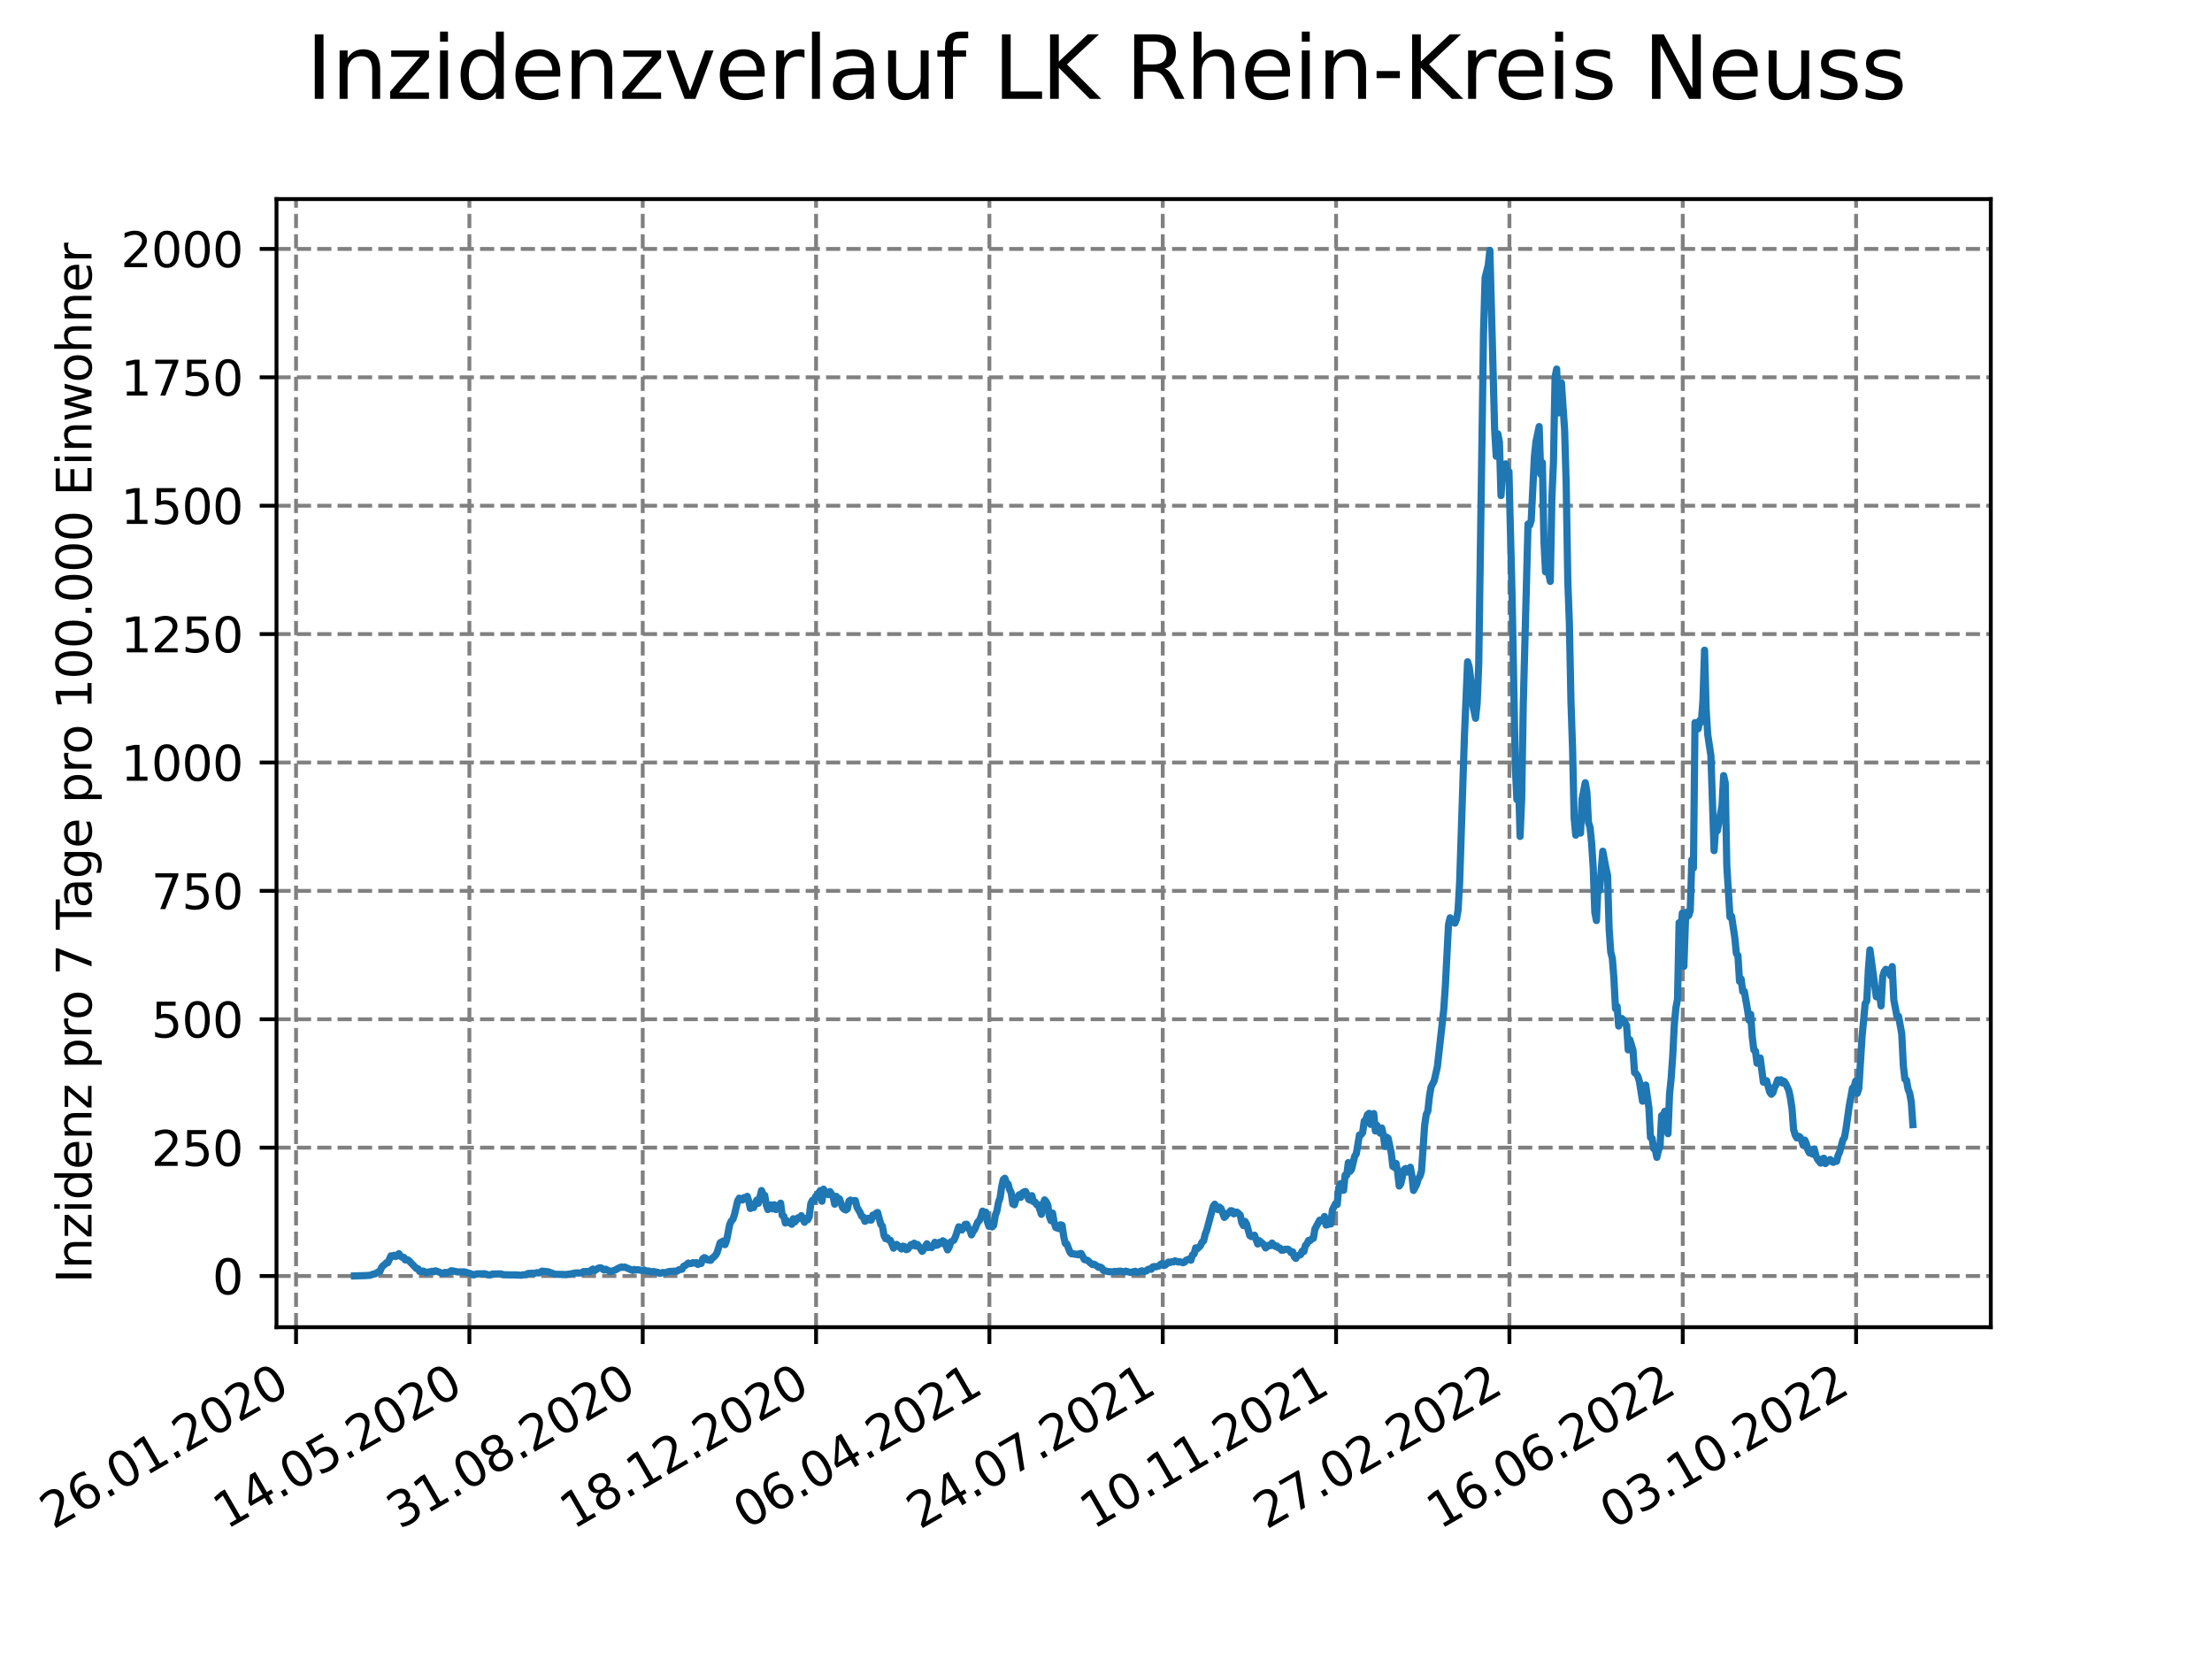 <?xml version="1.0" encoding="utf-8" standalone="no"?>
<!DOCTYPE svg PUBLIC "-//W3C//DTD SVG 1.1//EN"
  "http://www.w3.org/Graphics/SVG/1.1/DTD/svg11.dtd">
<svg xmlns:xlink="http://www.w3.org/1999/xlink" width="460.8pt" height="345.6pt" viewBox="0 0 460.8 345.6" xmlns="http://www.w3.org/2000/svg" version="1.1">
 <defs>
  <style type="text/css">*{stroke-linejoin: round; stroke-linecap: butt}</style>
 </defs>
 <g id="figure_1">
  <g id="patch_1">
   <path d="M 0 345.6 
L 460.8 345.6 
L 460.8 0 
L 0 0 
z
" style="fill: #ffffff"/>
  </g>
  <g id="axes_1">
   <g id="patch_2">
    <path d="M 57.6 276.48 
L 414.72 276.48 
L 414.72 41.472 
L 57.6 41.472 
z
" style="fill: #ffffff"/>
   </g>
   <g id="matplotlib.axis_1">
    <g id="xtick_1">
     <g id="line2d_1">
      <path d="M 61.672 276.48 
L 61.672 41.472 
" clip-path="url(#p7826dc88f7)" style="fill: none; stroke-dasharray: 2.96,1.28; stroke-dashoffset: 0; stroke: #808080; stroke-width: 0.8"/>
     </g>
     <g id="line2d_2">
      <defs>
       <path id="m2d16c20919" d="M 0 0 
L 0 3.5 
" style="stroke: #000000; stroke-width: 0.8"/>
      </defs>
      <g>
       <use xlink:href="#m2d16c20919" x="61.672" y="276.48" style="stroke: #000000; stroke-width: 0.8"/>
      </g>
     </g>
     <g id="text_1">
      <!-- 26.01.2020 -->
      <g transform="translate(11.047 318.689) rotate(-30) scale(0.1 -0.1)">
       <defs>
        <path id="DejaVuSans-32" d="M 1228 531 
L 3431 531 
L 3431 0 
L 469 0 
L 469 531 
Q 828 903 1448 1529 
Q 2069 2156 2228 2338 
Q 2531 2678 2651 2914 
Q 2772 3150 2772 3378 
Q 2772 3750 2511 3984 
Q 2250 4219 1831 4219 
Q 1534 4219 1204 4116 
Q 875 4013 500 3803 
L 500 4441 
Q 881 4594 1212 4672 
Q 1544 4750 1819 4750 
Q 2544 4750 2975 4387 
Q 3406 4025 3406 3419 
Q 3406 3131 3298 2873 
Q 3191 2616 2906 2266 
Q 2828 2175 2409 1742 
Q 1991 1309 1228 531 
z
" transform="scale(0.016)"/>
        <path id="DejaVuSans-36" d="M 2113 2584 
Q 1688 2584 1439 2293 
Q 1191 2003 1191 1497 
Q 1191 994 1439 701 
Q 1688 409 2113 409 
Q 2538 409 2786 701 
Q 3034 994 3034 1497 
Q 3034 2003 2786 2293 
Q 2538 2584 2113 2584 
z
M 3366 4563 
L 3366 3988 
Q 3128 4100 2886 4159 
Q 2644 4219 2406 4219 
Q 1781 4219 1451 3797 
Q 1122 3375 1075 2522 
Q 1259 2794 1537 2939 
Q 1816 3084 2150 3084 
Q 2853 3084 3261 2657 
Q 3669 2231 3669 1497 
Q 3669 778 3244 343 
Q 2819 -91 2113 -91 
Q 1303 -91 875 529 
Q 447 1150 447 2328 
Q 447 3434 972 4092 
Q 1497 4750 2381 4750 
Q 2619 4750 2861 4703 
Q 3103 4656 3366 4563 
z
" transform="scale(0.016)"/>
        <path id="DejaVuSans-2e" d="M 684 794 
L 1344 794 
L 1344 0 
L 684 0 
L 684 794 
z
" transform="scale(0.016)"/>
        <path id="DejaVuSans-30" d="M 2034 4250 
Q 1547 4250 1301 3770 
Q 1056 3291 1056 2328 
Q 1056 1369 1301 889 
Q 1547 409 2034 409 
Q 2525 409 2770 889 
Q 3016 1369 3016 2328 
Q 3016 3291 2770 3770 
Q 2525 4250 2034 4250 
z
M 2034 4750 
Q 2819 4750 3233 4129 
Q 3647 3509 3647 2328 
Q 3647 1150 3233 529 
Q 2819 -91 2034 -91 
Q 1250 -91 836 529 
Q 422 1150 422 2328 
Q 422 3509 836 4129 
Q 1250 4750 2034 4750 
z
" transform="scale(0.016)"/>
        <path id="DejaVuSans-31" d="M 794 531 
L 1825 531 
L 1825 4091 
L 703 3866 
L 703 4441 
L 1819 4666 
L 2450 4666 
L 2450 531 
L 3481 531 
L 3481 0 
L 794 0 
L 794 531 
z
" transform="scale(0.016)"/>
       </defs>
       <use xlink:href="#DejaVuSans-32"/>
       <use xlink:href="#DejaVuSans-36" x="63.623"/>
       <use xlink:href="#DejaVuSans-2e" x="127.246"/>
       <use xlink:href="#DejaVuSans-30" x="159.033"/>
       <use xlink:href="#DejaVuSans-31" x="222.656"/>
       <use xlink:href="#DejaVuSans-2e" x="286.279"/>
       <use xlink:href="#DejaVuSans-32" x="318.066"/>
       <use xlink:href="#DejaVuSans-30" x="381.689"/>
       <use xlink:href="#DejaVuSans-32" x="445.312"/>
       <use xlink:href="#DejaVuSans-30" x="508.936"/>
      </g>
     </g>
    </g>
    <g id="xtick_2">
     <g id="line2d_3">
      <path d="M 97.782 276.48 
L 97.782 41.472 
" clip-path="url(#p7826dc88f7)" style="fill: none; stroke-dasharray: 2.96,1.28; stroke-dashoffset: 0; stroke: #808080; stroke-width: 0.8"/>
     </g>
     <g id="line2d_4">
      <g>
       <use xlink:href="#m2d16c20919" x="97.782" y="276.48" style="stroke: #000000; stroke-width: 0.8"/>
      </g>
     </g>
     <g id="text_2">
      <!-- 14.05.2020 -->
      <g transform="translate(47.156 318.689) rotate(-30) scale(0.1 -0.1)">
       <defs>
        <path id="DejaVuSans-34" d="M 2419 4116 
L 825 1625 
L 2419 1625 
L 2419 4116 
z
M 2253 4666 
L 3047 4666 
L 3047 1625 
L 3713 1625 
L 3713 1100 
L 3047 1100 
L 3047 0 
L 2419 0 
L 2419 1100 
L 313 1100 
L 313 1709 
L 2253 4666 
z
" transform="scale(0.016)"/>
        <path id="DejaVuSans-35" d="M 691 4666 
L 3169 4666 
L 3169 4134 
L 1269 4134 
L 1269 2991 
Q 1406 3038 1543 3061 
Q 1681 3084 1819 3084 
Q 2600 3084 3056 2656 
Q 3513 2228 3513 1497 
Q 3513 744 3044 326 
Q 2575 -91 1722 -91 
Q 1428 -91 1123 -41 
Q 819 9 494 109 
L 494 744 
Q 775 591 1075 516 
Q 1375 441 1709 441 
Q 2250 441 2565 725 
Q 2881 1009 2881 1497 
Q 2881 1984 2565 2268 
Q 2250 2553 1709 2553 
Q 1456 2553 1204 2497 
Q 953 2441 691 2322 
L 691 4666 
z
" transform="scale(0.016)"/>
       </defs>
       <use xlink:href="#DejaVuSans-31"/>
       <use xlink:href="#DejaVuSans-34" x="63.623"/>
       <use xlink:href="#DejaVuSans-2e" x="127.246"/>
       <use xlink:href="#DejaVuSans-30" x="159.033"/>
       <use xlink:href="#DejaVuSans-35" x="222.656"/>
       <use xlink:href="#DejaVuSans-2e" x="286.279"/>
       <use xlink:href="#DejaVuSans-32" x="318.066"/>
       <use xlink:href="#DejaVuSans-30" x="381.689"/>
       <use xlink:href="#DejaVuSans-32" x="445.312"/>
       <use xlink:href="#DejaVuSans-30" x="508.936"/>
      </g>
     </g>
    </g>
    <g id="xtick_3">
     <g id="line2d_5">
      <path d="M 133.891 276.48 
L 133.891 41.472 
" clip-path="url(#p7826dc88f7)" style="fill: none; stroke-dasharray: 2.96,1.28; stroke-dashoffset: 0; stroke: #808080; stroke-width: 0.8"/>
     </g>
     <g id="line2d_6">
      <g>
       <use xlink:href="#m2d16c20919" x="133.891" y="276.48" style="stroke: #000000; stroke-width: 0.8"/>
      </g>
     </g>
     <g id="text_3">
      <!-- 31.08.2020 -->
      <g transform="translate(83.266 318.689) rotate(-30) scale(0.1 -0.1)">
       <defs>
        <path id="DejaVuSans-33" d="M 2597 2516 
Q 3050 2419 3304 2112 
Q 3559 1806 3559 1356 
Q 3559 666 3084 287 
Q 2609 -91 1734 -91 
Q 1441 -91 1130 -33 
Q 819 25 488 141 
L 488 750 
Q 750 597 1062 519 
Q 1375 441 1716 441 
Q 2309 441 2620 675 
Q 2931 909 2931 1356 
Q 2931 1769 2642 2001 
Q 2353 2234 1838 2234 
L 1294 2234 
L 1294 2753 
L 1863 2753 
Q 2328 2753 2575 2939 
Q 2822 3125 2822 3475 
Q 2822 3834 2567 4026 
Q 2313 4219 1838 4219 
Q 1578 4219 1281 4162 
Q 984 4106 628 3988 
L 628 4550 
Q 988 4650 1302 4700 
Q 1616 4750 1894 4750 
Q 2613 4750 3031 4423 
Q 3450 4097 3450 3541 
Q 3450 3153 3228 2886 
Q 3006 2619 2597 2516 
z
" transform="scale(0.016)"/>
        <path id="DejaVuSans-38" d="M 2034 2216 
Q 1584 2216 1326 1975 
Q 1069 1734 1069 1313 
Q 1069 891 1326 650 
Q 1584 409 2034 409 
Q 2484 409 2743 651 
Q 3003 894 3003 1313 
Q 3003 1734 2745 1975 
Q 2488 2216 2034 2216 
z
M 1403 2484 
Q 997 2584 770 2862 
Q 544 3141 544 3541 
Q 544 4100 942 4425 
Q 1341 4750 2034 4750 
Q 2731 4750 3128 4425 
Q 3525 4100 3525 3541 
Q 3525 3141 3298 2862 
Q 3072 2584 2669 2484 
Q 3125 2378 3379 2068 
Q 3634 1759 3634 1313 
Q 3634 634 3220 271 
Q 2806 -91 2034 -91 
Q 1263 -91 848 271 
Q 434 634 434 1313 
Q 434 1759 690 2068 
Q 947 2378 1403 2484 
z
M 1172 3481 
Q 1172 3119 1398 2916 
Q 1625 2713 2034 2713 
Q 2441 2713 2670 2916 
Q 2900 3119 2900 3481 
Q 2900 3844 2670 4047 
Q 2441 4250 2034 4250 
Q 1625 4250 1398 4047 
Q 1172 3844 1172 3481 
z
" transform="scale(0.016)"/>
       </defs>
       <use xlink:href="#DejaVuSans-33"/>
       <use xlink:href="#DejaVuSans-31" x="63.623"/>
       <use xlink:href="#DejaVuSans-2e" x="127.246"/>
       <use xlink:href="#DejaVuSans-30" x="159.033"/>
       <use xlink:href="#DejaVuSans-38" x="222.656"/>
       <use xlink:href="#DejaVuSans-2e" x="286.279"/>
       <use xlink:href="#DejaVuSans-32" x="318.066"/>
       <use xlink:href="#DejaVuSans-30" x="381.689"/>
       <use xlink:href="#DejaVuSans-32" x="445.312"/>
       <use xlink:href="#DejaVuSans-30" x="508.936"/>
      </g>
     </g>
    </g>
    <g id="xtick_4">
     <g id="line2d_7">
      <path d="M 170.001 276.48 
L 170.001 41.472 
" clip-path="url(#p7826dc88f7)" style="fill: none; stroke-dasharray: 2.96,1.28; stroke-dashoffset: 0; stroke: #808080; stroke-width: 0.8"/>
     </g>
     <g id="line2d_8">
      <g>
       <use xlink:href="#m2d16c20919" x="170.001" y="276.48" style="stroke: #000000; stroke-width: 0.8"/>
      </g>
     </g>
     <g id="text_4">
      <!-- 18.12.2020 -->
      <g transform="translate(119.375 318.689) rotate(-30) scale(0.1 -0.1)">
       <use xlink:href="#DejaVuSans-31"/>
       <use xlink:href="#DejaVuSans-38" x="63.623"/>
       <use xlink:href="#DejaVuSans-2e" x="127.246"/>
       <use xlink:href="#DejaVuSans-31" x="159.033"/>
       <use xlink:href="#DejaVuSans-32" x="222.656"/>
       <use xlink:href="#DejaVuSans-2e" x="286.279"/>
       <use xlink:href="#DejaVuSans-32" x="318.066"/>
       <use xlink:href="#DejaVuSans-30" x="381.689"/>
       <use xlink:href="#DejaVuSans-32" x="445.312"/>
       <use xlink:href="#DejaVuSans-30" x="508.936"/>
      </g>
     </g>
    </g>
    <g id="xtick_5">
     <g id="line2d_9">
      <path d="M 206.11 276.48 
L 206.11 41.472 
" clip-path="url(#p7826dc88f7)" style="fill: none; stroke-dasharray: 2.96,1.28; stroke-dashoffset: 0; stroke: #808080; stroke-width: 0.8"/>
     </g>
     <g id="line2d_10">
      <g>
       <use xlink:href="#m2d16c20919" x="206.11" y="276.48" style="stroke: #000000; stroke-width: 0.8"/>
      </g>
     </g>
     <g id="text_5">
      <!-- 06.04.2021 -->
      <g transform="translate(155.485 318.689) rotate(-30) scale(0.1 -0.1)">
       <use xlink:href="#DejaVuSans-30"/>
       <use xlink:href="#DejaVuSans-36" x="63.623"/>
       <use xlink:href="#DejaVuSans-2e" x="127.246"/>
       <use xlink:href="#DejaVuSans-30" x="159.033"/>
       <use xlink:href="#DejaVuSans-34" x="222.656"/>
       <use xlink:href="#DejaVuSans-2e" x="286.279"/>
       <use xlink:href="#DejaVuSans-32" x="318.066"/>
       <use xlink:href="#DejaVuSans-30" x="381.689"/>
       <use xlink:href="#DejaVuSans-32" x="445.312"/>
       <use xlink:href="#DejaVuSans-31" x="508.936"/>
      </g>
     </g>
    </g>
    <g id="xtick_6">
     <g id="line2d_11">
      <path d="M 242.22 276.48 
L 242.22 41.472 
" clip-path="url(#p7826dc88f7)" style="fill: none; stroke-dasharray: 2.96,1.28; stroke-dashoffset: 0; stroke: #808080; stroke-width: 0.8"/>
     </g>
     <g id="line2d_12">
      <g>
       <use xlink:href="#m2d16c20919" x="242.22" y="276.48" style="stroke: #000000; stroke-width: 0.8"/>
      </g>
     </g>
     <g id="text_6">
      <!-- 24.07.2021 -->
      <g transform="translate(191.594 318.689) rotate(-30) scale(0.1 -0.1)">
       <defs>
        <path id="DejaVuSans-37" d="M 525 4666 
L 3525 4666 
L 3525 4397 
L 1831 0 
L 1172 0 
L 2766 4134 
L 525 4134 
L 525 4666 
z
" transform="scale(0.016)"/>
       </defs>
       <use xlink:href="#DejaVuSans-32"/>
       <use xlink:href="#DejaVuSans-34" x="63.623"/>
       <use xlink:href="#DejaVuSans-2e" x="127.246"/>
       <use xlink:href="#DejaVuSans-30" x="159.033"/>
       <use xlink:href="#DejaVuSans-37" x="222.656"/>
       <use xlink:href="#DejaVuSans-2e" x="286.279"/>
       <use xlink:href="#DejaVuSans-32" x="318.066"/>
       <use xlink:href="#DejaVuSans-30" x="381.689"/>
       <use xlink:href="#DejaVuSans-32" x="445.312"/>
       <use xlink:href="#DejaVuSans-31" x="508.936"/>
      </g>
     </g>
    </g>
    <g id="xtick_7">
     <g id="line2d_13">
      <path d="M 278.329 276.48 
L 278.329 41.472 
" clip-path="url(#p7826dc88f7)" style="fill: none; stroke-dasharray: 2.96,1.28; stroke-dashoffset: 0; stroke: #808080; stroke-width: 0.8"/>
     </g>
     <g id="line2d_14">
      <g>
       <use xlink:href="#m2d16c20919" x="278.329" y="276.48" style="stroke: #000000; stroke-width: 0.8"/>
      </g>
     </g>
     <g id="text_7">
      <!-- 10.11.2021 -->
      <g transform="translate(227.704 318.689) rotate(-30) scale(0.1 -0.1)">
       <use xlink:href="#DejaVuSans-31"/>
       <use xlink:href="#DejaVuSans-30" x="63.623"/>
       <use xlink:href="#DejaVuSans-2e" x="127.246"/>
       <use xlink:href="#DejaVuSans-31" x="159.033"/>
       <use xlink:href="#DejaVuSans-31" x="222.656"/>
       <use xlink:href="#DejaVuSans-2e" x="286.279"/>
       <use xlink:href="#DejaVuSans-32" x="318.066"/>
       <use xlink:href="#DejaVuSans-30" x="381.689"/>
       <use xlink:href="#DejaVuSans-32" x="445.312"/>
       <use xlink:href="#DejaVuSans-31" x="508.936"/>
      </g>
     </g>
    </g>
    <g id="xtick_8">
     <g id="line2d_15">
      <path d="M 314.439 276.48 
L 314.439 41.472 
" clip-path="url(#p7826dc88f7)" style="fill: none; stroke-dasharray: 2.96,1.28; stroke-dashoffset: 0; stroke: #808080; stroke-width: 0.8"/>
     </g>
     <g id="line2d_16">
      <g>
       <use xlink:href="#m2d16c20919" x="314.439" y="276.48" style="stroke: #000000; stroke-width: 0.8"/>
      </g>
     </g>
     <g id="text_8">
      <!-- 27.02.2022 -->
      <g transform="translate(263.814 318.689) rotate(-30) scale(0.1 -0.1)">
       <use xlink:href="#DejaVuSans-32"/>
       <use xlink:href="#DejaVuSans-37" x="63.623"/>
       <use xlink:href="#DejaVuSans-2e" x="127.246"/>
       <use xlink:href="#DejaVuSans-30" x="159.033"/>
       <use xlink:href="#DejaVuSans-32" x="222.656"/>
       <use xlink:href="#DejaVuSans-2e" x="286.279"/>
       <use xlink:href="#DejaVuSans-32" x="318.066"/>
       <use xlink:href="#DejaVuSans-30" x="381.689"/>
       <use xlink:href="#DejaVuSans-32" x="445.312"/>
       <use xlink:href="#DejaVuSans-32" x="508.936"/>
      </g>
     </g>
    </g>
    <g id="xtick_9">
     <g id="line2d_17">
      <path d="M 350.548 276.48 
L 350.548 41.472 
" clip-path="url(#p7826dc88f7)" style="fill: none; stroke-dasharray: 2.96,1.28; stroke-dashoffset: 0; stroke: #808080; stroke-width: 0.8"/>
     </g>
     <g id="line2d_18">
      <g>
       <use xlink:href="#m2d16c20919" x="350.548" y="276.48" style="stroke: #000000; stroke-width: 0.8"/>
      </g>
     </g>
     <g id="text_9">
      <!-- 16.06.2022 -->
      <g transform="translate(299.923 318.689) rotate(-30) scale(0.1 -0.1)">
       <use xlink:href="#DejaVuSans-31"/>
       <use xlink:href="#DejaVuSans-36" x="63.623"/>
       <use xlink:href="#DejaVuSans-2e" x="127.246"/>
       <use xlink:href="#DejaVuSans-30" x="159.033"/>
       <use xlink:href="#DejaVuSans-36" x="222.656"/>
       <use xlink:href="#DejaVuSans-2e" x="286.279"/>
       <use xlink:href="#DejaVuSans-32" x="318.066"/>
       <use xlink:href="#DejaVuSans-30" x="381.689"/>
       <use xlink:href="#DejaVuSans-32" x="445.312"/>
       <use xlink:href="#DejaVuSans-32" x="508.936"/>
      </g>
     </g>
    </g>
    <g id="xtick_10">
     <g id="line2d_19">
      <path d="M 386.658 276.48 
L 386.658 41.472 
" clip-path="url(#p7826dc88f7)" style="fill: none; stroke-dasharray: 2.96,1.28; stroke-dashoffset: 0; stroke: #808080; stroke-width: 0.8"/>
     </g>
     <g id="line2d_20">
      <g>
       <use xlink:href="#m2d16c20919" x="386.658" y="276.48" style="stroke: #000000; stroke-width: 0.8"/>
      </g>
     </g>
     <g id="text_10">
      <!-- 03.10.2022 -->
      <g transform="translate(336.033 318.689) rotate(-30) scale(0.1 -0.1)">
       <use xlink:href="#DejaVuSans-30"/>
       <use xlink:href="#DejaVuSans-33" x="63.623"/>
       <use xlink:href="#DejaVuSans-2e" x="127.246"/>
       <use xlink:href="#DejaVuSans-31" x="159.033"/>
       <use xlink:href="#DejaVuSans-30" x="222.656"/>
       <use xlink:href="#DejaVuSans-2e" x="286.279"/>
       <use xlink:href="#DejaVuSans-32" x="318.066"/>
       <use xlink:href="#DejaVuSans-30" x="381.689"/>
       <use xlink:href="#DejaVuSans-32" x="445.312"/>
       <use xlink:href="#DejaVuSans-32" x="508.936"/>
      </g>
     </g>
    </g>
   </g>
   <g id="matplotlib.axis_2">
    <g id="ytick_1">
     <g id="line2d_21">
      <path d="M 57.6 265.822 
L 414.72 265.822 
" clip-path="url(#p7826dc88f7)" style="fill: none; stroke-dasharray: 2.96,1.28; stroke-dashoffset: 0; stroke: #808080; stroke-width: 0.8"/>
     </g>
     <g id="line2d_22">
      <defs>
       <path id="m6444829cb0" d="M 0 0 
L -3.5 0 
" style="stroke: #000000; stroke-width: 0.8"/>
      </defs>
      <g>
       <use xlink:href="#m6444829cb0" x="57.6" y="265.822" style="stroke: #000000; stroke-width: 0.8"/>
      </g>
     </g>
     <g id="text_11">
      <!-- 0 -->
      <g transform="translate(44.237 269.621) scale(0.1 -0.1)">
       <use xlink:href="#DejaVuSans-30"/>
      </g>
     </g>
    </g>
    <g id="ytick_2">
     <g id="line2d_23">
      <path d="M 57.6 239.076 
L 414.72 239.076 
" clip-path="url(#p7826dc88f7)" style="fill: none; stroke-dasharray: 2.96,1.28; stroke-dashoffset: 0; stroke: #808080; stroke-width: 0.8"/>
     </g>
     <g id="line2d_24">
      <g>
       <use xlink:href="#m6444829cb0" x="57.6" y="239.076" style="stroke: #000000; stroke-width: 0.8"/>
      </g>
     </g>
     <g id="text_12">
      <!-- 250 -->
      <g transform="translate(31.512 242.875) scale(0.1 -0.1)">
       <use xlink:href="#DejaVuSans-32"/>
       <use xlink:href="#DejaVuSans-35" x="63.623"/>
       <use xlink:href="#DejaVuSans-30" x="127.246"/>
      </g>
     </g>
    </g>
    <g id="ytick_3">
     <g id="line2d_25">
      <path d="M 57.6 212.33 
L 414.72 212.33 
" clip-path="url(#p7826dc88f7)" style="fill: none; stroke-dasharray: 2.96,1.28; stroke-dashoffset: 0; stroke: #808080; stroke-width: 0.8"/>
     </g>
     <g id="line2d_26">
      <g>
       <use xlink:href="#m6444829cb0" x="57.6" y="212.33" style="stroke: #000000; stroke-width: 0.8"/>
      </g>
     </g>
     <g id="text_13">
      <!-- 500 -->
      <g transform="translate(31.512 216.129) scale(0.1 -0.1)">
       <use xlink:href="#DejaVuSans-35"/>
       <use xlink:href="#DejaVuSans-30" x="63.623"/>
       <use xlink:href="#DejaVuSans-30" x="127.246"/>
      </g>
     </g>
    </g>
    <g id="ytick_4">
     <g id="line2d_27">
      <path d="M 57.6 185.584 
L 414.72 185.584 
" clip-path="url(#p7826dc88f7)" style="fill: none; stroke-dasharray: 2.96,1.28; stroke-dashoffset: 0; stroke: #808080; stroke-width: 0.8"/>
     </g>
     <g id="line2d_28">
      <g>
       <use xlink:href="#m6444829cb0" x="57.6" y="185.584" style="stroke: #000000; stroke-width: 0.8"/>
      </g>
     </g>
     <g id="text_14">
      <!-- 750 -->
      <g transform="translate(31.512 189.384) scale(0.1 -0.1)">
       <use xlink:href="#DejaVuSans-37"/>
       <use xlink:href="#DejaVuSans-35" x="63.623"/>
       <use xlink:href="#DejaVuSans-30" x="127.246"/>
      </g>
     </g>
    </g>
    <g id="ytick_5">
     <g id="line2d_29">
      <path d="M 57.6 158.839 
L 414.72 158.839 
" clip-path="url(#p7826dc88f7)" style="fill: none; stroke-dasharray: 2.96,1.28; stroke-dashoffset: 0; stroke: #808080; stroke-width: 0.8"/>
     </g>
     <g id="line2d_30">
      <g>
       <use xlink:href="#m6444829cb0" x="57.6" y="158.839" style="stroke: #000000; stroke-width: 0.8"/>
      </g>
     </g>
     <g id="text_15">
      <!-- 1000 -->
      <g transform="translate(25.15 162.638) scale(0.1 -0.1)">
       <use xlink:href="#DejaVuSans-31"/>
       <use xlink:href="#DejaVuSans-30" x="63.623"/>
       <use xlink:href="#DejaVuSans-30" x="127.246"/>
       <use xlink:href="#DejaVuSans-30" x="190.869"/>
      </g>
     </g>
    </g>
    <g id="ytick_6">
     <g id="line2d_31">
      <path d="M 57.6 132.093 
L 414.72 132.093 
" clip-path="url(#p7826dc88f7)" style="fill: none; stroke-dasharray: 2.96,1.28; stroke-dashoffset: 0; stroke: #808080; stroke-width: 0.8"/>
     </g>
     <g id="line2d_32">
      <g>
       <use xlink:href="#m6444829cb0" x="57.6" y="132.093" style="stroke: #000000; stroke-width: 0.8"/>
      </g>
     </g>
     <g id="text_16">
      <!-- 1250 -->
      <g transform="translate(25.15 135.892) scale(0.1 -0.1)">
       <use xlink:href="#DejaVuSans-31"/>
       <use xlink:href="#DejaVuSans-32" x="63.623"/>
       <use xlink:href="#DejaVuSans-35" x="127.246"/>
       <use xlink:href="#DejaVuSans-30" x="190.869"/>
      </g>
     </g>
    </g>
    <g id="ytick_7">
     <g id="line2d_33">
      <path d="M 57.6 105.347 
L 414.72 105.347 
" clip-path="url(#p7826dc88f7)" style="fill: none; stroke-dasharray: 2.96,1.28; stroke-dashoffset: 0; stroke: #808080; stroke-width: 0.8"/>
     </g>
     <g id="line2d_34">
      <g>
       <use xlink:href="#m6444829cb0" x="57.6" y="105.347" style="stroke: #000000; stroke-width: 0.8"/>
      </g>
     </g>
     <g id="text_17">
      <!-- 1500 -->
      <g transform="translate(25.15 109.146) scale(0.1 -0.1)">
       <use xlink:href="#DejaVuSans-31"/>
       <use xlink:href="#DejaVuSans-35" x="63.623"/>
       <use xlink:href="#DejaVuSans-30" x="127.246"/>
       <use xlink:href="#DejaVuSans-30" x="190.869"/>
      </g>
     </g>
    </g>
    <g id="ytick_8">
     <g id="line2d_35">
      <path d="M 57.6 78.601 
L 414.72 78.601 
" clip-path="url(#p7826dc88f7)" style="fill: none; stroke-dasharray: 2.96,1.28; stroke-dashoffset: 0; stroke: #808080; stroke-width: 0.8"/>
     </g>
     <g id="line2d_36">
      <g>
       <use xlink:href="#m6444829cb0" x="57.6" y="78.601" style="stroke: #000000; stroke-width: 0.8"/>
      </g>
     </g>
     <g id="text_18">
      <!-- 1750 -->
      <g transform="translate(25.15 82.401) scale(0.1 -0.1)">
       <use xlink:href="#DejaVuSans-31"/>
       <use xlink:href="#DejaVuSans-37" x="63.623"/>
       <use xlink:href="#DejaVuSans-35" x="127.246"/>
       <use xlink:href="#DejaVuSans-30" x="190.869"/>
      </g>
     </g>
    </g>
    <g id="ytick_9">
     <g id="line2d_37">
      <path d="M 57.6 51.856 
L 414.72 51.856 
" clip-path="url(#p7826dc88f7)" style="fill: none; stroke-dasharray: 2.96,1.28; stroke-dashoffset: 0; stroke: #808080; stroke-width: 0.8"/>
     </g>
     <g id="line2d_38">
      <g>
       <use xlink:href="#m6444829cb0" x="57.6" y="51.856" style="stroke: #000000; stroke-width: 0.8"/>
      </g>
     </g>
     <g id="text_19">
      <!-- 2000 -->
      <g transform="translate(25.15 55.655) scale(0.1 -0.1)">
       <use xlink:href="#DejaVuSans-32"/>
       <use xlink:href="#DejaVuSans-30" x="63.623"/>
       <use xlink:href="#DejaVuSans-30" x="127.246"/>
       <use xlink:href="#DejaVuSans-30" x="190.869"/>
      </g>
     </g>
    </g>
    <g id="text_20">
     <!-- Inzidenz pro 7 Tage pro 100.000 Einwohner -->
     <g transform="translate(19.07 267.301) rotate(-90) scale(0.1 -0.1)">
      <defs>
       <path id="DejaVuSans-49" d="M 628 4666 
L 1259 4666 
L 1259 0 
L 628 0 
L 628 4666 
z
" transform="scale(0.016)"/>
       <path id="DejaVuSans-6e" d="M 3513 2113 
L 3513 0 
L 2938 0 
L 2938 2094 
Q 2938 2591 2744 2837 
Q 2550 3084 2163 3084 
Q 1697 3084 1428 2787 
Q 1159 2491 1159 1978 
L 1159 0 
L 581 0 
L 581 3500 
L 1159 3500 
L 1159 2956 
Q 1366 3272 1645 3428 
Q 1925 3584 2291 3584 
Q 2894 3584 3203 3211 
Q 3513 2838 3513 2113 
z
" transform="scale(0.016)"/>
       <path id="DejaVuSans-7a" d="M 353 3500 
L 3084 3500 
L 3084 2975 
L 922 459 
L 3084 459 
L 3084 0 
L 275 0 
L 275 525 
L 2438 3041 
L 353 3041 
L 353 3500 
z
" transform="scale(0.016)"/>
       <path id="DejaVuSans-69" d="M 603 3500 
L 1178 3500 
L 1178 0 
L 603 0 
L 603 3500 
z
M 603 4863 
L 1178 4863 
L 1178 4134 
L 603 4134 
L 603 4863 
z
" transform="scale(0.016)"/>
       <path id="DejaVuSans-64" d="M 2906 2969 
L 2906 4863 
L 3481 4863 
L 3481 0 
L 2906 0 
L 2906 525 
Q 2725 213 2448 61 
Q 2172 -91 1784 -91 
Q 1150 -91 751 415 
Q 353 922 353 1747 
Q 353 2572 751 3078 
Q 1150 3584 1784 3584 
Q 2172 3584 2448 3432 
Q 2725 3281 2906 2969 
z
M 947 1747 
Q 947 1113 1208 752 
Q 1469 391 1925 391 
Q 2381 391 2643 752 
Q 2906 1113 2906 1747 
Q 2906 2381 2643 2742 
Q 2381 3103 1925 3103 
Q 1469 3103 1208 2742 
Q 947 2381 947 1747 
z
" transform="scale(0.016)"/>
       <path id="DejaVuSans-65" d="M 3597 1894 
L 3597 1613 
L 953 1613 
Q 991 1019 1311 708 
Q 1631 397 2203 397 
Q 2534 397 2845 478 
Q 3156 559 3463 722 
L 3463 178 
Q 3153 47 2828 -22 
Q 2503 -91 2169 -91 
Q 1331 -91 842 396 
Q 353 884 353 1716 
Q 353 2575 817 3079 
Q 1281 3584 2069 3584 
Q 2775 3584 3186 3129 
Q 3597 2675 3597 1894 
z
M 3022 2063 
Q 3016 2534 2758 2815 
Q 2500 3097 2075 3097 
Q 1594 3097 1305 2825 
Q 1016 2553 972 2059 
L 3022 2063 
z
" transform="scale(0.016)"/>
       <path id="DejaVuSans-20" transform="scale(0.016)"/>
       <path id="DejaVuSans-70" d="M 1159 525 
L 1159 -1331 
L 581 -1331 
L 581 3500 
L 1159 3500 
L 1159 2969 
Q 1341 3281 1617 3432 
Q 1894 3584 2278 3584 
Q 2916 3584 3314 3078 
Q 3713 2572 3713 1747 
Q 3713 922 3314 415 
Q 2916 -91 2278 -91 
Q 1894 -91 1617 61 
Q 1341 213 1159 525 
z
M 3116 1747 
Q 3116 2381 2855 2742 
Q 2594 3103 2138 3103 
Q 1681 3103 1420 2742 
Q 1159 2381 1159 1747 
Q 1159 1113 1420 752 
Q 1681 391 2138 391 
Q 2594 391 2855 752 
Q 3116 1113 3116 1747 
z
" transform="scale(0.016)"/>
       <path id="DejaVuSans-72" d="M 2631 2963 
Q 2534 3019 2420 3045 
Q 2306 3072 2169 3072 
Q 1681 3072 1420 2755 
Q 1159 2438 1159 1844 
L 1159 0 
L 581 0 
L 581 3500 
L 1159 3500 
L 1159 2956 
Q 1341 3275 1631 3429 
Q 1922 3584 2338 3584 
Q 2397 3584 2469 3576 
Q 2541 3569 2628 3553 
L 2631 2963 
z
" transform="scale(0.016)"/>
       <path id="DejaVuSans-6f" d="M 1959 3097 
Q 1497 3097 1228 2736 
Q 959 2375 959 1747 
Q 959 1119 1226 758 
Q 1494 397 1959 397 
Q 2419 397 2687 759 
Q 2956 1122 2956 1747 
Q 2956 2369 2687 2733 
Q 2419 3097 1959 3097 
z
M 1959 3584 
Q 2709 3584 3137 3096 
Q 3566 2609 3566 1747 
Q 3566 888 3137 398 
Q 2709 -91 1959 -91 
Q 1206 -91 779 398 
Q 353 888 353 1747 
Q 353 2609 779 3096 
Q 1206 3584 1959 3584 
z
" transform="scale(0.016)"/>
       <path id="DejaVuSans-54" d="M -19 4666 
L 3928 4666 
L 3928 4134 
L 2272 4134 
L 2272 0 
L 1638 0 
L 1638 4134 
L -19 4134 
L -19 4666 
z
" transform="scale(0.016)"/>
       <path id="DejaVuSans-61" d="M 2194 1759 
Q 1497 1759 1228 1600 
Q 959 1441 959 1056 
Q 959 750 1161 570 
Q 1363 391 1709 391 
Q 2188 391 2477 730 
Q 2766 1069 2766 1631 
L 2766 1759 
L 2194 1759 
z
M 3341 1997 
L 3341 0 
L 2766 0 
L 2766 531 
Q 2569 213 2275 61 
Q 1981 -91 1556 -91 
Q 1019 -91 701 211 
Q 384 513 384 1019 
Q 384 1609 779 1909 
Q 1175 2209 1959 2209 
L 2766 2209 
L 2766 2266 
Q 2766 2663 2505 2880 
Q 2244 3097 1772 3097 
Q 1472 3097 1187 3025 
Q 903 2953 641 2809 
L 641 3341 
Q 956 3463 1253 3523 
Q 1550 3584 1831 3584 
Q 2591 3584 2966 3190 
Q 3341 2797 3341 1997 
z
" transform="scale(0.016)"/>
       <path id="DejaVuSans-67" d="M 2906 1791 
Q 2906 2416 2648 2759 
Q 2391 3103 1925 3103 
Q 1463 3103 1205 2759 
Q 947 2416 947 1791 
Q 947 1169 1205 825 
Q 1463 481 1925 481 
Q 2391 481 2648 825 
Q 2906 1169 2906 1791 
z
M 3481 434 
Q 3481 -459 3084 -895 
Q 2688 -1331 1869 -1331 
Q 1566 -1331 1297 -1286 
Q 1028 -1241 775 -1147 
L 775 -588 
Q 1028 -725 1275 -790 
Q 1522 -856 1778 -856 
Q 2344 -856 2625 -561 
Q 2906 -266 2906 331 
L 2906 616 
Q 2728 306 2450 153 
Q 2172 0 1784 0 
Q 1141 0 747 490 
Q 353 981 353 1791 
Q 353 2603 747 3093 
Q 1141 3584 1784 3584 
Q 2172 3584 2450 3431 
Q 2728 3278 2906 2969 
L 2906 3500 
L 3481 3500 
L 3481 434 
z
" transform="scale(0.016)"/>
       <path id="DejaVuSans-45" d="M 628 4666 
L 3578 4666 
L 3578 4134 
L 1259 4134 
L 1259 2753 
L 3481 2753 
L 3481 2222 
L 1259 2222 
L 1259 531 
L 3634 531 
L 3634 0 
L 628 0 
L 628 4666 
z
" transform="scale(0.016)"/>
       <path id="DejaVuSans-77" d="M 269 3500 
L 844 3500 
L 1563 769 
L 2278 3500 
L 2956 3500 
L 3675 769 
L 4391 3500 
L 4966 3500 
L 4050 0 
L 3372 0 
L 2619 2869 
L 1863 0 
L 1184 0 
L 269 3500 
z
" transform="scale(0.016)"/>
       <path id="DejaVuSans-68" d="M 3513 2113 
L 3513 0 
L 2938 0 
L 2938 2094 
Q 2938 2591 2744 2837 
Q 2550 3084 2163 3084 
Q 1697 3084 1428 2787 
Q 1159 2491 1159 1978 
L 1159 0 
L 581 0 
L 581 4863 
L 1159 4863 
L 1159 2956 
Q 1366 3272 1645 3428 
Q 1925 3584 2291 3584 
Q 2894 3584 3203 3211 
Q 3513 2838 3513 2113 
z
" transform="scale(0.016)"/>
      </defs>
      <use xlink:href="#DejaVuSans-49"/>
      <use xlink:href="#DejaVuSans-6e" x="29.492"/>
      <use xlink:href="#DejaVuSans-7a" x="92.871"/>
      <use xlink:href="#DejaVuSans-69" x="145.361"/>
      <use xlink:href="#DejaVuSans-64" x="173.145"/>
      <use xlink:href="#DejaVuSans-65" x="236.621"/>
      <use xlink:href="#DejaVuSans-6e" x="298.145"/>
      <use xlink:href="#DejaVuSans-7a" x="361.523"/>
      <use xlink:href="#DejaVuSans-20" x="414.014"/>
      <use xlink:href="#DejaVuSans-70" x="445.801"/>
      <use xlink:href="#DejaVuSans-72" x="509.277"/>
      <use xlink:href="#DejaVuSans-6f" x="548.141"/>
      <use xlink:href="#DejaVuSans-20" x="609.322"/>
      <use xlink:href="#DejaVuSans-37" x="641.109"/>
      <use xlink:href="#DejaVuSans-20" x="704.732"/>
      <use xlink:href="#DejaVuSans-54" x="736.52"/>
      <use xlink:href="#DejaVuSans-61" x="781.104"/>
      <use xlink:href="#DejaVuSans-67" x="842.383"/>
      <use xlink:href="#DejaVuSans-65" x="905.859"/>
      <use xlink:href="#DejaVuSans-20" x="967.383"/>
      <use xlink:href="#DejaVuSans-70" x="999.17"/>
      <use xlink:href="#DejaVuSans-72" x="1062.646"/>
      <use xlink:href="#DejaVuSans-6f" x="1101.51"/>
      <use xlink:href="#DejaVuSans-20" x="1162.691"/>
      <use xlink:href="#DejaVuSans-31" x="1194.479"/>
      <use xlink:href="#DejaVuSans-30" x="1258.102"/>
      <use xlink:href="#DejaVuSans-30" x="1321.725"/>
      <use xlink:href="#DejaVuSans-2e" x="1385.348"/>
      <use xlink:href="#DejaVuSans-30" x="1417.135"/>
      <use xlink:href="#DejaVuSans-30" x="1480.758"/>
      <use xlink:href="#DejaVuSans-30" x="1544.381"/>
      <use xlink:href="#DejaVuSans-20" x="1608.004"/>
      <use xlink:href="#DejaVuSans-45" x="1639.791"/>
      <use xlink:href="#DejaVuSans-69" x="1702.975"/>
      <use xlink:href="#DejaVuSans-6e" x="1730.758"/>
      <use xlink:href="#DejaVuSans-77" x="1794.137"/>
      <use xlink:href="#DejaVuSans-6f" x="1875.924"/>
      <use xlink:href="#DejaVuSans-68" x="1937.105"/>
      <use xlink:href="#DejaVuSans-6e" x="2000.484"/>
      <use xlink:href="#DejaVuSans-65" x="2063.863"/>
      <use xlink:href="#DejaVuSans-72" x="2125.387"/>
     </g>
    </g>
   </g>
   <g id="line2d_39">
    <path d="M 73.833 265.798 
L 76.152 265.727 
L 77.146 265.656 
L 77.808 265.395 
L 78.139 265.372 
L 78.802 264.945 
L 79.133 264.898 
L 79.464 264.093 
L 79.796 263.666 
L 80.127 263.453 
L 80.458 263.074 
L 80.79 263.051 
L 81.452 261.606 
L 81.783 261.724 
L 82.115 261.511 
L 82.446 261.748 
L 83.109 261.156 
L 83.44 261.701 
L 83.771 261.914 
L 84.102 261.914 
L 84.434 262.482 
L 84.765 262.387 
L 85.096 262.53 
L 86.753 264.258 
L 87.084 264.306 
L 87.415 264.851 
L 87.746 264.898 
L 88.078 264.779 
L 88.409 264.874 
L 88.74 265.111 
L 90.065 264.827 
L 90.397 264.922 
L 90.728 264.732 
L 91.722 265.087 
L 92.053 265.277 
L 92.384 265.253 
L 92.716 265.064 
L 93.047 265.206 
L 93.71 264.898 
L 94.041 264.708 
L 95.366 264.969 
L 96.691 264.945 
L 98.016 265.324 
L 98.679 265.585 
L 99.341 265.372 
L 100.998 265.348 
L 101.66 265.561 
L 101.992 265.608 
L 102.654 265.395 
L 103.317 265.395 
L 104.311 265.372 
L 104.973 265.561 
L 105.636 265.561 
L 106.298 265.585 
L 107.292 265.585 
L 108.617 265.656 
L 108.948 265.561 
L 109.611 265.537 
L 109.942 265.3 
L 110.936 265.229 
L 111.267 265.277 
L 111.93 265.111 
L 112.261 265.182 
L 112.924 264.803 
L 114.249 264.945 
L 115.574 265.443 
L 117.893 265.514 
L 118.887 265.372 
L 119.881 265.182 
L 121.206 265.182 
L 121.537 264.898 
L 122.2 264.874 
L 122.862 264.922 
L 123.193 264.566 
L 123.525 264.377 
L 123.856 264.708 
L 124.519 264.258 
L 124.85 264.116 
L 125.181 264.116 
L 125.844 264.566 
L 126.175 264.401 
L 127.169 264.898 
L 128.163 264.566 
L 128.825 264.187 
L 129.488 263.927 
L 129.819 264.022 
L 130.15 263.951 
L 131.807 264.661 
L 132.138 264.448 
L 132.469 264.566 
L 132.801 264.495 
L 133.794 264.661 
L 134.126 264.543 
L 134.788 264.803 
L 135.12 264.779 
L 135.782 264.969 
L 136.113 264.874 
L 137.107 265.087 
L 137.439 265.277 
L 138.101 265.087 
L 138.432 265.158 
L 139.426 264.874 
L 141.083 264.779 
L 141.414 264.519 
L 142.076 264.401 
L 142.408 263.785 
L 142.739 263.643 
L 143.402 263.122 
L 143.733 263.24 
L 144.064 263.193 
L 144.395 263.027 
L 144.727 263.145 
L 145.058 263.027 
L 145.389 263.406 
L 145.721 263.145 
L 146.052 263.216 
L 146.383 262.245 
L 146.714 261.985 
L 147.046 262.127 
L 147.377 262.459 
L 148.039 262.553 
L 148.371 262.08 
L 148.702 261.866 
L 149.033 261.511 
L 149.365 260.99 
L 150.027 258.882 
L 150.69 258.527 
L 151.021 259.285 
L 151.352 258.432 
L 152.015 255.069 
L 152.346 254.359 
L 152.677 254.004 
L 153.009 253.009 
L 153.671 250.167 
L 154.003 249.599 
L 154.334 249.954 
L 154.665 249.978 
L 154.996 249.48 
L 155.328 249.693 
L 155.659 249.22 
L 155.99 250.262 
L 156.321 251.754 
L 156.653 251.328 
L 156.984 251.564 
L 157.647 250.001 
L 157.978 250.664 
L 158.64 248.012 
L 158.972 248.865 
L 159.303 249.007 
L 159.634 250.972 
L 159.966 251.967 
L 160.628 250.996 
L 160.959 251.825 
L 161.291 250.972 
L 161.622 251.967 
L 161.953 251.446 
L 162.285 251.162 
L 162.616 250.641 
L 162.947 253.199 
L 163.278 253.364 
L 163.61 254.785 
L 163.941 254.312 
L 164.935 255.046 
L 165.266 253.885 
L 165.597 254.548 
L 166.26 253.672 
L 166.591 253.791 
L 166.922 253.246 
L 167.585 254.619 
L 167.916 253.791 
L 168.248 254.122 
L 168.579 253.483 
L 168.91 250.712 
L 169.241 250.049 
L 169.573 250.167 
L 169.904 249.243 
L 170.235 248.912 
L 170.898 248.012 
L 171.229 250.238 
L 171.56 247.728 
L 171.892 248.344 
L 172.554 248.865 
L 172.885 248.225 
L 173.548 249.196 
L 173.879 250.854 
L 174.211 249.22 
L 174.542 249.741 
L 174.873 249.741 
L 175.536 251.588 
L 175.867 251.92 
L 176.198 252.062 
L 176.53 251.825 
L 176.861 250.191 
L 177.192 250.001 
L 177.523 250.167 
L 178.186 250.096 
L 178.517 251.47 
L 179.18 252.606 
L 179.511 253.364 
L 179.842 253.53 
L 180.174 254.43 
L 180.505 254.217 
L 180.836 253.791 
L 181.167 254.146 
L 181.499 254.17 
L 181.83 253.127 
L 182.161 253.317 
L 182.493 252.749 
L 182.824 252.583 
L 183.486 255.046 
L 183.818 255.425 
L 184.149 257.319 
L 184.48 258.03 
L 184.812 257.864 
L 185.143 258.314 
L 185.474 258.361 
L 186.137 260.019 
L 186.468 259.332 
L 186.799 259.238 
L 187.793 260.185 
L 188.124 259.593 
L 188.456 259.711 
L 188.787 260.327 
L 189.118 260.209 
L 189.781 259.261 
L 190.112 259.474 
L 190.443 258.977 
L 190.775 259.569 
L 191.106 259.238 
L 191.437 259.617 
L 192.1 260.682 
L 192.431 260.256 
L 193.094 259.096 
L 193.425 259.877 
L 193.756 259.617 
L 194.087 259.901 
L 194.419 259.498 
L 194.75 258.788 
L 195.081 259.427 
L 195.413 259.309 
L 195.744 258.788 
L 196.075 259.025 
L 196.406 258.48 
L 196.738 258.693 
L 197.4 260.374 
L 197.732 259.806 
L 198.063 258.74 
L 198.725 258.338 
L 199.057 257.58 
L 199.719 255.567 
L 200.05 255.685 
L 200.382 256.23 
L 200.713 255.78 
L 201.044 255.069 
L 201.376 255.022 
L 201.707 255.827 
L 202.038 256.23 
L 202.369 257.248 
L 202.701 256.561 
L 203.032 256.135 
L 203.695 254.548 
L 204.026 254.264 
L 204.357 253.483 
L 204.688 252.299 
L 205.02 252.63 
L 205.351 252.512 
L 205.682 254.477 
L 206.014 255.472 
L 206.345 255.022 
L 206.676 255.59 
L 207.007 255.235 
L 207.339 253.151 
L 207.67 252.322 
L 208.001 250.475 
L 208.332 249.551 
L 208.664 247.254 
L 208.995 245.738 
L 209.326 245.454 
L 209.658 246.402 
L 209.989 246.638 
L 210.32 247.799 
L 210.651 248.486 
L 210.983 250.807 
L 211.314 250.972 
L 211.645 249.859 
L 212.308 248.888 
L 212.639 249.433 
L 212.97 248.533 
L 213.302 248.296 
L 213.633 248.201 
L 213.964 248.888 
L 214.296 249.859 
L 214.627 250.025 
L 214.958 249.078 
L 215.289 250.333 
L 215.621 250.404 
L 215.952 250.949 
L 216.283 250.972 
L 216.946 252.962 
L 217.277 250.878 
L 217.608 249.954 
L 217.94 250.357 
L 218.271 251.02 
L 218.602 253.364 
L 218.933 254.288 
L 219.265 252.701 
L 219.596 254.643 
L 219.927 255.709 
L 220.59 255.946 
L 220.921 255.141 
L 221.252 255.259 
L 221.584 257.556 
L 221.915 259.025 
L 222.246 259.167 
L 222.909 260.872 
L 223.24 261.203 
L 223.571 261.156 
L 223.903 261.298 
L 224.234 261.251 
L 224.565 261.393 
L 224.896 261.156 
L 225.228 261.132 
L 225.89 262.387 
L 226.553 262.553 
L 227.547 263.43 
L 227.878 263.335 
L 228.541 263.737 
L 228.872 264.022 
L 229.203 263.951 
L 229.534 264.14 
L 229.866 264.685 
L 230.86 264.898 
L 231.853 264.969 
L 232.185 264.851 
L 232.516 264.898 
L 233.178 264.803 
L 233.51 264.803 
L 234.172 264.993 
L 234.504 264.803 
L 235.166 264.993 
L 235.497 265.064 
L 236.491 264.827 
L 236.823 265.04 
L 237.154 265.016 
L 237.816 264.732 
L 238.479 264.851 
L 238.81 264.756 
L 239.142 264.448 
L 239.473 264.353 
L 239.804 264.424 
L 240.135 263.927 
L 240.467 263.832 
L 240.798 263.903 
L 241.46 263.714 
L 241.792 263.358 
L 242.123 263.193 
L 242.454 263.643 
L 242.786 263.501 
L 243.448 262.909 
L 243.779 263.003 
L 244.111 262.837 
L 244.442 262.885 
L 244.773 262.648 
L 245.436 262.909 
L 245.767 262.837 
L 246.43 263.051 
L 246.761 262.932 
L 247.092 262.53 
L 247.755 262.269 
L 248.086 262.53 
L 248.417 261.416 
L 248.749 261.227 
L 249.08 259.948 
L 249.411 260.161 
L 250.074 259.498 
L 250.405 258.764 
L 250.736 258.503 
L 251.068 257.083 
L 251.399 256.23 
L 252.724 251.304 
L 253.055 250.854 
L 253.718 251.991 
L 254.049 251.47 
L 254.38 251.778 
L 255.043 253.601 
L 255.374 253.293 
L 255.706 252.749 
L 256.037 252.677 
L 256.368 252.204 
L 256.699 252.251 
L 257.031 252.867 
L 257.362 252.512 
L 257.693 252.512 
L 258.356 253.104 
L 258.687 254.691 
L 259.018 255.306 
L 259.35 254.43 
L 259.681 254.998 
L 260.343 257.367 
L 260.675 257.604 
L 261.337 257.319 
L 262 259.143 
L 262.331 258.456 
L 263.325 259.309 
L 263.656 259.972 
L 264.319 259.403 
L 264.65 259.498 
L 264.981 258.953 
L 265.644 259.64 
L 265.975 259.569 
L 266.306 259.948 
L 266.638 259.996 
L 266.969 260.445 
L 267.3 260.445 
L 267.632 260.256 
L 268.294 260.232 
L 268.625 260.493 
L 268.957 260.943 
L 269.288 260.777 
L 269.619 261.819 
L 269.951 262.151 
L 270.282 261.606 
L 270.944 261.369 
L 271.276 260.611 
L 271.607 260.73 
L 271.938 259.451 
L 272.27 259.096 
L 272.601 258.409 
L 272.932 258.432 
L 273.263 258.077 
L 273.595 257.959 
L 273.926 256.017 
L 274.92 254.17 
L 275.582 254.359 
L 275.914 253.412 
L 276.245 255.188 
L 276.576 255.117 
L 276.907 254.454 
L 277.239 254.975 
L 277.57 252.014 
L 278.233 250.735 
L 278.564 250.925 
L 278.895 247.373 
L 279.226 246.591 
L 279.558 246.828 
L 279.889 247.965 
L 280.22 244.791 
L 280.552 244.815 
L 280.883 242.186 
L 281.214 244.033 
L 281.545 243.607 
L 282.208 240.86 
L 282.539 240.362 
L 283.202 236.431 
L 283.533 236.36 
L 283.864 235.934 
L 284.196 233.542 
L 284.527 233.234 
L 284.858 232.239 
L 285.189 231.931 
L 285.521 234.228 
L 285.852 232.476 
L 286.183 231.979 
L 286.515 235.602 
L 286.846 234.418 
L 287.508 236.052 
L 287.84 234.986 
L 288.171 236.455 
L 288.502 238.823 
L 288.834 236.881 
L 289.165 237.094 
L 289.827 240.197 
L 290.159 242.991 
L 290.49 243.204 
L 290.821 242.352 
L 291.153 244.223 
L 291.484 247.065 
L 291.815 246.591 
L 292.478 243.678 
L 292.809 243.417 
L 293.14 244.152 
L 293.471 243.844 
L 293.803 243.157 
L 294.134 244.957 
L 294.465 247.988 
L 295.128 246.686 
L 295.459 245.596 
L 295.79 245.052 
L 296.122 243.962 
L 296.784 234.394 
L 297.116 232.168 
L 297.447 231.481 
L 297.778 228.379 
L 298.109 226.46 
L 298.772 225.134 
L 299.435 222.198 
L 300.097 216.277 
L 300.76 210.332 
L 301.091 205.454 
L 301.753 192.594 
L 302.085 191.197 
L 302.416 192.097 
L 302.747 192.12 
L 303.079 192.31 
L 303.41 191.504 
L 303.741 189.634 
L 304.072 183.76 
L 305.066 153.351 
L 305.729 137.863 
L 306.06 138.928 
L 306.391 141.652 
L 306.723 146.412 
L 307.385 149.633 
L 307.717 146.554 
L 308.048 138.36 
L 309.042 69.419 
L 309.373 57.862 
L 310.035 55.233 
L 310.367 52.154 
L 311.361 89.502 
L 311.692 95.044 
L 312.023 90.378 
L 312.354 92.06 
L 312.686 103.238 
L 313.017 98.146 
L 313.348 97.815 
L 313.68 96.631 
L 314.011 99.117 
L 314.342 98.265 
L 315.005 124.719 
L 315.667 159.675 
L 315.999 166.566 
L 316.33 162.303 
L 316.661 174.24 
L 316.992 166.401 
L 317.324 146.72 
L 318.317 109.159 
L 318.649 109.443 
L 318.98 108.425 
L 319.643 95.162 
L 319.974 91.989 
L 320.636 88.863 
L 320.968 98.81 
L 321.299 96.37 
L 321.63 112.664 
L 321.962 119.129 
L 322.293 118.395 
L 322.624 119.485 
L 322.955 121.119 
L 323.287 103.688 
L 323.618 96.204 
L 323.949 78.513 
L 324.281 76.879 
L 324.612 86.021 
L 324.943 80.716 
L 325.274 79.745 
L 325.937 89.55 
L 326.268 100.87 
L 326.599 120.882 
L 326.931 129.834 
L 327.262 146.199 
L 327.593 155.885 
L 327.925 170.403 
L 328.256 173.979 
L 328.587 171.824 
L 328.918 173.174 
L 329.25 173.553 
L 329.581 166.424 
L 330.244 163.061 
L 330.575 165.003 
L 330.906 171.327 
L 331.237 172.369 
L 331.569 175.661 
L 331.9 180.823 
L 332.231 190.036 
L 332.563 191.765 
L 332.894 184.518 
L 333.225 185.513 
L 333.888 177.318 
L 334.55 180.895 
L 334.881 182.339 
L 335.213 193.541 
L 335.544 198.325 
L 335.875 199.604 
L 336.207 203.796 
L 336.538 210.119 
L 336.869 209.646 
L 337.2 213.743 
L 337.532 212.369 
L 337.863 212.18 
L 338.194 212.488 
L 338.857 213.672 
L 339.188 218.716 
L 339.519 216.585 
L 340.182 218.764 
L 340.513 223.453 
L 340.845 223.666 
L 341.176 224.187 
L 341.507 225.253 
L 342.17 229.397 
L 342.501 229.16 
L 342.832 226.034 
L 343.495 230.771 
L 343.826 236.952 
L 344.157 237.141 
L 344.489 239.273 
L 344.82 239.486 
L 345.151 241.097 
L 345.482 239.652 
L 345.814 238.823 
L 346.145 232.405 
L 346.476 232.239 
L 346.808 231.505 
L 347.139 231.434 
L 347.47 236.17 
L 347.801 227.834 
L 348.133 224.661 
L 348.464 219.9 
L 348.795 213.364 
L 349.127 209.906 
L 349.458 208.201 
L 349.789 192.215 
L 350.12 195.602 
L 350.452 190.226 
L 350.783 201.309 
L 351.114 191.765 
L 351.445 189.989 
L 351.777 190.723 
L 352.108 189.728 
L 352.439 179.095 
L 352.771 180.823 
L 353.102 150.533 
L 353.433 151.93 
L 353.764 151.812 
L 354.096 150.083 
L 354.427 150.391 
L 354.758 145.844 
L 355.09 135.447 
L 355.421 147.786 
L 355.752 152.996 
L 356.415 157.448 
L 357.077 177.2 
L 357.409 172.274 
L 357.74 173.079 
L 358.734 167.822 
L 359.065 161.569 
L 359.396 163.085 
L 359.727 180.397 
L 360.39 191.055 
L 360.721 190.865 
L 361.384 195.294 
L 361.715 198.633 
L 362.046 199.059 
L 362.378 204.435 
L 362.709 203.938 
L 363.04 206.543 
L 363.372 206.519 
L 364.034 210.332 
L 364.365 212.535 
L 364.697 211.303 
L 365.028 215.993 
L 365.359 218.716 
L 365.691 218.953 
L 366.022 221.487 
L 366.353 221.321 
L 366.684 220.398 
L 367.347 225.442 
L 367.678 225.158 
L 368.009 225.134 
L 368.672 227.503 
L 369.003 227.953 
L 369.335 227.597 
L 369.666 226.484 
L 369.997 225.963 
L 370.328 224.968 
L 370.66 225.087 
L 370.991 224.945 
L 371.322 225.608 
L 371.654 225.253 
L 371.985 225.726 
L 372.647 227.171 
L 372.979 228.758 
L 373.31 230.96 
L 373.641 235.318 
L 373.973 236.455 
L 374.304 237.047 
L 374.635 236.692 
L 374.966 236.857 
L 375.298 237.544 
L 375.629 238.586 
L 375.96 237.497 
L 376.292 238.255 
L 376.623 239.581 
L 376.954 240.173 
L 377.285 240.078 
L 377.617 240.433 
L 377.948 239.368 
L 378.279 240.718 
L 378.61 241.475 
L 379.273 242.304 
L 379.604 241.428 
L 379.936 241.286 
L 380.267 242.399 
L 380.598 242.02 
L 380.929 241.878 
L 381.261 241.547 
L 381.592 241.996 
L 381.923 242.139 
L 382.255 241.878 
L 382.586 241.925 
L 382.917 240.67 
L 383.248 239.936 
L 383.911 237.449 
L 384.242 236.976 
L 384.574 235.057 
L 385.236 230.368 
L 385.899 226.697 
L 386.23 226.484 
L 386.561 225.229 
L 386.892 227.763 
L 387.224 226.768 
L 387.886 216.135 
L 388.549 209.077 
L 388.88 208.533 
L 389.211 202.043 
L 389.543 197.875 
L 390.868 207.656 
L 391.199 206.827 
L 391.53 206.898 
L 391.862 209.551 
L 392.193 203.488 
L 392.524 202.375 
L 392.856 201.925 
L 393.518 202.185 
L 393.849 203.275 
L 394.181 201.357 
L 394.512 208.272 
L 395.174 211.753 
L 395.506 211.73 
L 396.168 215.353 
L 396.5 222.032 
L 396.831 224.826 
L 397.162 225.04 
L 397.493 226.91 
L 397.825 227.739 
L 398.156 229.61 
L 398.487 234.276 
L 398.487 234.276 
" clip-path="url(#p7826dc88f7)" style="fill: none; stroke: #1f77b4; stroke-width: 1.5; stroke-linecap: square"/>
   </g>
   <g id="patch_3">
    <path d="M 57.6 276.48 
L 57.6 41.472 
" style="fill: none; stroke: #000000; stroke-width: 0.8; stroke-linejoin: miter; stroke-linecap: square"/>
   </g>
   <g id="patch_4">
    <path d="M 414.72 276.48 
L 414.72 41.472 
" style="fill: none; stroke: #000000; stroke-width: 0.8; stroke-linejoin: miter; stroke-linecap: square"/>
   </g>
   <g id="patch_5">
    <path d="M 57.6 276.48 
L 414.72 276.48 
" style="fill: none; stroke: #000000; stroke-width: 0.8; stroke-linejoin: miter; stroke-linecap: square"/>
   </g>
   <g id="patch_6">
    <path d="M 57.6 41.472 
L 414.72 41.472 
" style="fill: none; stroke: #000000; stroke-width: 0.8; stroke-linejoin: miter; stroke-linecap: square"/>
   </g>
  </g>
  <g id="text_21">
   <!-- Inzidenzverlauf LK Rhein-Kreis Neuss -->
   <g transform="translate(63.765 20.589) scale(0.18 -0.18)">
    <defs>
     <path id="DejaVuSans-76" d="M 191 3500 
L 800 3500 
L 1894 563 
L 2988 3500 
L 3597 3500 
L 2284 0 
L 1503 0 
L 191 3500 
z
" transform="scale(0.016)"/>
     <path id="DejaVuSans-6c" d="M 603 4863 
L 1178 4863 
L 1178 0 
L 603 0 
L 603 4863 
z
" transform="scale(0.016)"/>
     <path id="DejaVuSans-75" d="M 544 1381 
L 544 3500 
L 1119 3500 
L 1119 1403 
Q 1119 906 1312 657 
Q 1506 409 1894 409 
Q 2359 409 2629 706 
Q 2900 1003 2900 1516 
L 2900 3500 
L 3475 3500 
L 3475 0 
L 2900 0 
L 2900 538 
Q 2691 219 2414 64 
Q 2138 -91 1772 -91 
Q 1169 -91 856 284 
Q 544 659 544 1381 
z
M 1991 3584 
L 1991 3584 
z
" transform="scale(0.016)"/>
     <path id="DejaVuSans-66" d="M 2375 4863 
L 2375 4384 
L 1825 4384 
Q 1516 4384 1395 4259 
Q 1275 4134 1275 3809 
L 1275 3500 
L 2222 3500 
L 2222 3053 
L 1275 3053 
L 1275 0 
L 697 0 
L 697 3053 
L 147 3053 
L 147 3500 
L 697 3500 
L 697 3744 
Q 697 4328 969 4595 
Q 1241 4863 1831 4863 
L 2375 4863 
z
" transform="scale(0.016)"/>
     <path id="DejaVuSans-4c" d="M 628 4666 
L 1259 4666 
L 1259 531 
L 3531 531 
L 3531 0 
L 628 0 
L 628 4666 
z
" transform="scale(0.016)"/>
     <path id="DejaVuSans-4b" d="M 628 4666 
L 1259 4666 
L 1259 2694 
L 3353 4666 
L 4166 4666 
L 1850 2491 
L 4331 0 
L 3500 0 
L 1259 2247 
L 1259 0 
L 628 0 
L 628 4666 
z
" transform="scale(0.016)"/>
     <path id="DejaVuSans-52" d="M 2841 2188 
Q 3044 2119 3236 1894 
Q 3428 1669 3622 1275 
L 4263 0 
L 3584 0 
L 2988 1197 
Q 2756 1666 2539 1819 
Q 2322 1972 1947 1972 
L 1259 1972 
L 1259 0 
L 628 0 
L 628 4666 
L 2053 4666 
Q 2853 4666 3247 4331 
Q 3641 3997 3641 3322 
Q 3641 2881 3436 2590 
Q 3231 2300 2841 2188 
z
M 1259 4147 
L 1259 2491 
L 2053 2491 
Q 2509 2491 2742 2702 
Q 2975 2913 2975 3322 
Q 2975 3731 2742 3939 
Q 2509 4147 2053 4147 
L 1259 4147 
z
" transform="scale(0.016)"/>
     <path id="DejaVuSans-2d" d="M 313 2009 
L 1997 2009 
L 1997 1497 
L 313 1497 
L 313 2009 
z
" transform="scale(0.016)"/>
     <path id="DejaVuSans-73" d="M 2834 3397 
L 2834 2853 
Q 2591 2978 2328 3040 
Q 2066 3103 1784 3103 
Q 1356 3103 1142 2972 
Q 928 2841 928 2578 
Q 928 2378 1081 2264 
Q 1234 2150 1697 2047 
L 1894 2003 
Q 2506 1872 2764 1633 
Q 3022 1394 3022 966 
Q 3022 478 2636 193 
Q 2250 -91 1575 -91 
Q 1294 -91 989 -36 
Q 684 19 347 128 
L 347 722 
Q 666 556 975 473 
Q 1284 391 1588 391 
Q 1994 391 2212 530 
Q 2431 669 2431 922 
Q 2431 1156 2273 1281 
Q 2116 1406 1581 1522 
L 1381 1569 
Q 847 1681 609 1914 
Q 372 2147 372 2553 
Q 372 3047 722 3315 
Q 1072 3584 1716 3584 
Q 2034 3584 2315 3537 
Q 2597 3491 2834 3397 
z
" transform="scale(0.016)"/>
     <path id="DejaVuSans-4e" d="M 628 4666 
L 1478 4666 
L 3547 763 
L 3547 4666 
L 4159 4666 
L 4159 0 
L 3309 0 
L 1241 3903 
L 1241 0 
L 628 0 
L 628 4666 
z
" transform="scale(0.016)"/>
    </defs>
    <use xlink:href="#DejaVuSans-49"/>
    <use xlink:href="#DejaVuSans-6e" x="29.492"/>
    <use xlink:href="#DejaVuSans-7a" x="92.871"/>
    <use xlink:href="#DejaVuSans-69" x="145.361"/>
    <use xlink:href="#DejaVuSans-64" x="173.145"/>
    <use xlink:href="#DejaVuSans-65" x="236.621"/>
    <use xlink:href="#DejaVuSans-6e" x="298.145"/>
    <use xlink:href="#DejaVuSans-7a" x="361.523"/>
    <use xlink:href="#DejaVuSans-76" x="414.014"/>
    <use xlink:href="#DejaVuSans-65" x="473.193"/>
    <use xlink:href="#DejaVuSans-72" x="534.717"/>
    <use xlink:href="#DejaVuSans-6c" x="575.83"/>
    <use xlink:href="#DejaVuSans-61" x="603.613"/>
    <use xlink:href="#DejaVuSans-75" x="664.893"/>
    <use xlink:href="#DejaVuSans-66" x="728.271"/>
    <use xlink:href="#DejaVuSans-20" x="763.477"/>
    <use xlink:href="#DejaVuSans-4c" x="795.264"/>
    <use xlink:href="#DejaVuSans-4b" x="850.977"/>
    <use xlink:href="#DejaVuSans-20" x="916.553"/>
    <use xlink:href="#DejaVuSans-52" x="948.34"/>
    <use xlink:href="#DejaVuSans-68" x="1017.822"/>
    <use xlink:href="#DejaVuSans-65" x="1081.201"/>
    <use xlink:href="#DejaVuSans-69" x="1142.725"/>
    <use xlink:href="#DejaVuSans-6e" x="1170.508"/>
    <use xlink:href="#DejaVuSans-2d" x="1233.887"/>
    <use xlink:href="#DejaVuSans-4b" x="1269.971"/>
    <use xlink:href="#DejaVuSans-72" x="1335.547"/>
    <use xlink:href="#DejaVuSans-65" x="1374.41"/>
    <use xlink:href="#DejaVuSans-69" x="1435.934"/>
    <use xlink:href="#DejaVuSans-73" x="1463.717"/>
    <use xlink:href="#DejaVuSans-20" x="1515.816"/>
    <use xlink:href="#DejaVuSans-4e" x="1547.604"/>
    <use xlink:href="#DejaVuSans-65" x="1622.408"/>
    <use xlink:href="#DejaVuSans-75" x="1683.932"/>
    <use xlink:href="#DejaVuSans-73" x="1747.311"/>
    <use xlink:href="#DejaVuSans-73" x="1799.41"/>
   </g>
  </g>
 </g>
 <defs>
  <clipPath id="p7826dc88f7">
   <rect x="57.6" y="41.472" width="357.12" height="235.008"/>
  </clipPath>
 </defs>
</svg>
